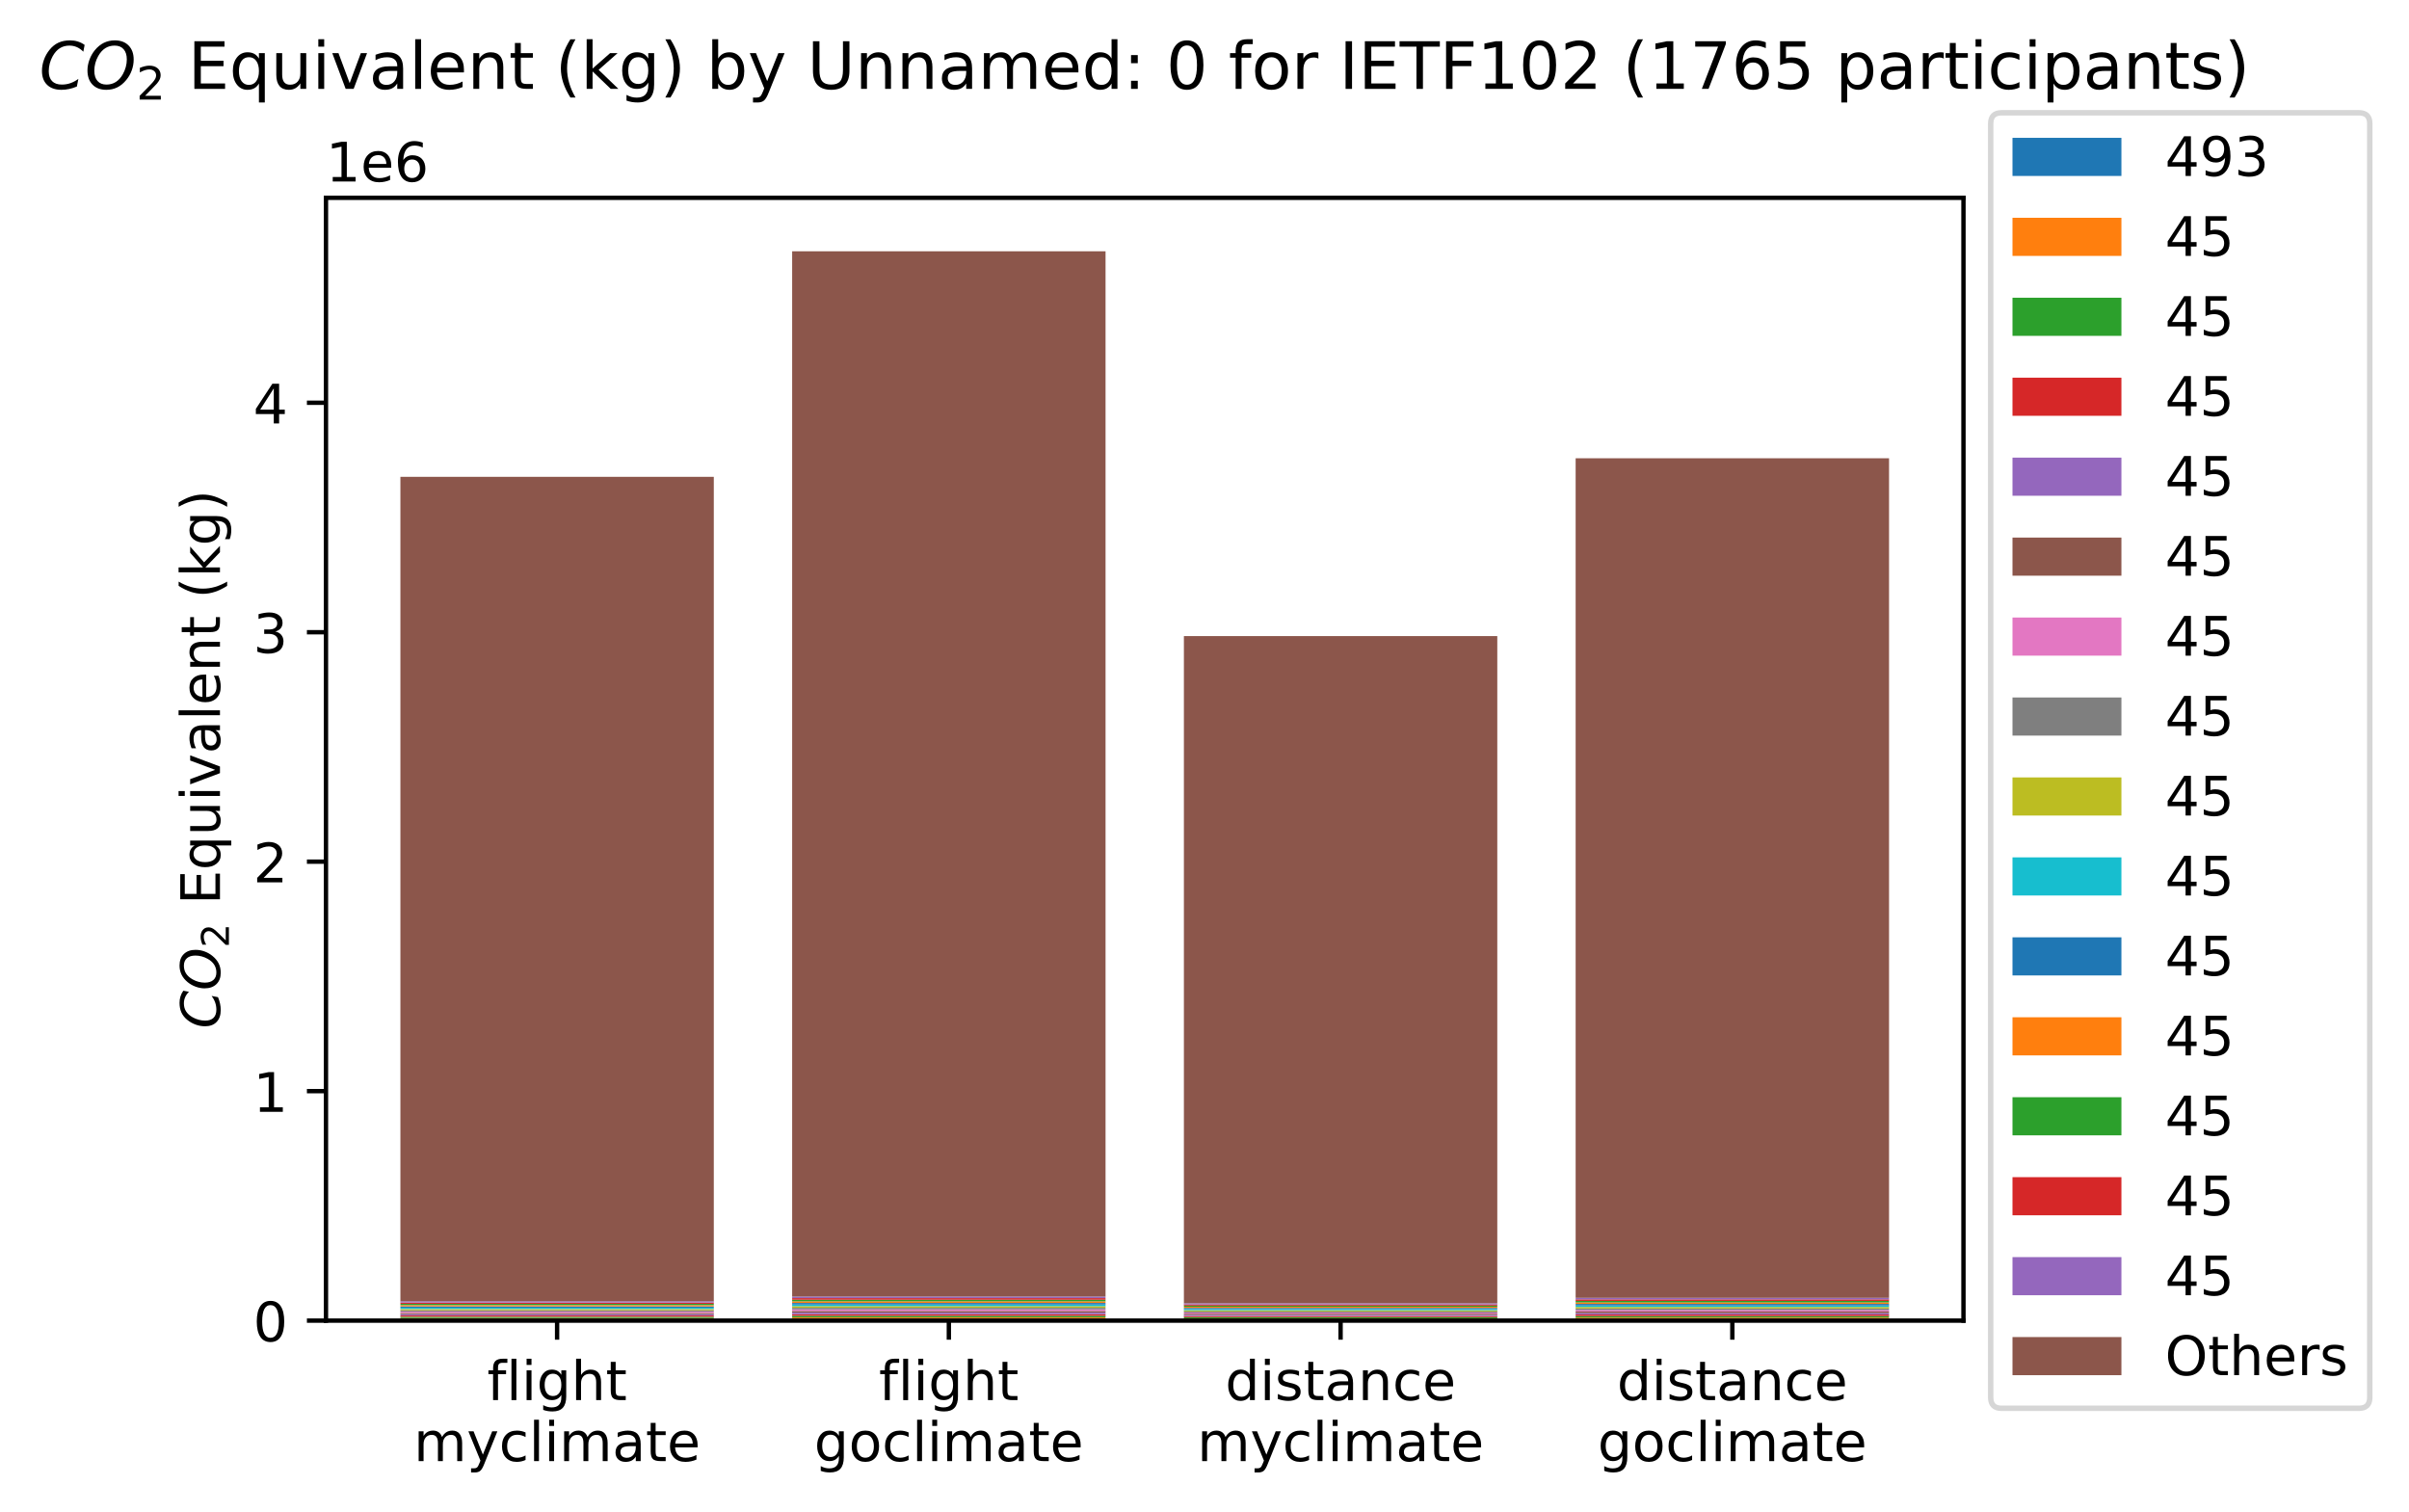 <?xml version="1.0" encoding="utf-8" standalone="no"?>
<!DOCTYPE svg PUBLIC "-//W3C//DTD SVG 1.1//EN"
  "http://www.w3.org/Graphics/SVG/1.1/DTD/svg11.dtd">
<!-- Created with matplotlib (https://matplotlib.org/) -->
<svg height="277.532pt" version="1.1" viewBox="0 0 442.312 277.532" width="442.312pt" xmlns="http://www.w3.org/2000/svg" xmlns:xlink="http://www.w3.org/1999/xlink">
 <defs>
  <style type="text/css">
*{stroke-linecap:butt;stroke-linejoin:round;}
  </style>
 </defs>
 <g id="figure_1">
  <g id="patch_1">
   <path d="M 0 277.532 
L 442.312 277.532 
L 442.312 0 
L 0 0 
z
" style="fill:#ffffff;"/>
  </g>
  <g id="axes_1">
   <g id="patch_2">
    <path d="M 59.851 242.456 
L 360.509 242.456 
L 360.509 36.32 
L 59.851 36.32 
z
" style="fill:#ffffff;"/>
   </g>
   <g id="patch_3">
    <path clip-path="url(#pcf46e69121)" d="M 73.517 242.456 
L 131.059 242.456 
L 131.059 242.219 
L 73.517 242.219 
z
" style="fill:#1f77b4;"/>
   </g>
   <g id="patch_4">
    <path clip-path="url(#pcf46e69121)" d="M 145.445 242.456 
L 202.987 242.456 
L 202.987 242.161 
L 145.445 242.161 
z
" style="fill:#1f77b4;"/>
   </g>
   <g id="patch_5">
    <path clip-path="url(#pcf46e69121)" d="M 217.373 242.456 
L 274.915 242.456 
L 274.915 242.244 
L 217.373 242.244 
z
" style="fill:#1f77b4;"/>
   </g>
   <g id="patch_6">
    <path clip-path="url(#pcf46e69121)" d="M 289.301 242.456 
L 346.843 242.456 
L 346.843 242.178 
L 289.301 242.178 
z
" style="fill:#1f77b4;"/>
   </g>
   <g id="patch_7">
    <path clip-path="url(#pcf46e69121)" d="M 73.517 242.219 
L 131.059 242.219 
L 131.059 241.993 
L 73.517 241.993 
z
" style="fill:#ff7f0e;"/>
   </g>
   <g id="patch_8">
    <path clip-path="url(#pcf46e69121)" d="M 145.445 242.161 
L 202.987 242.161 
L 202.987 241.87 
L 145.445 241.87 
z
" style="fill:#ff7f0e;"/>
   </g>
   <g id="patch_9">
    <path clip-path="url(#pcf46e69121)" d="M 217.373 242.244 
L 274.915 242.244 
L 274.915 242.027 
L 217.373 242.027 
z
" style="fill:#ff7f0e;"/>
   </g>
   <g id="patch_10">
    <path clip-path="url(#pcf46e69121)" d="M 289.301 242.178 
L 346.843 242.178 
L 346.843 241.891 
L 289.301 241.891 
z
" style="fill:#ff7f0e;"/>
   </g>
   <g id="patch_11">
    <path clip-path="url(#pcf46e69121)" d="M 73.517 241.982 
L 131.059 241.982 
L 131.059 241.756 
L 73.517 241.756 
z
" style="fill:#2ca02c;"/>
   </g>
   <g id="patch_12">
    <path clip-path="url(#pcf46e69121)" d="M 145.445 241.866 
L 202.987 241.866 
L 202.987 241.576 
L 145.445 241.576 
z
" style="fill:#2ca02c;"/>
   </g>
   <g id="patch_13">
    <path clip-path="url(#pcf46e69121)" d="M 217.373 242.033 
L 274.915 242.033 
L 274.915 241.815 
L 217.373 241.815 
z
" style="fill:#2ca02c;"/>
   </g>
   <g id="patch_14">
    <path clip-path="url(#pcf46e69121)" d="M 289.301 241.9 
L 346.843 241.9 
L 346.843 241.613 
L 289.301 241.613 
z
" style="fill:#2ca02c;"/>
   </g>
   <g id="patch_15">
    <path clip-path="url(#pcf46e69121)" d="M 73.517 241.745 
L 131.059 241.745 
L 131.059 241.519 
L 73.517 241.519 
z
" style="fill:#d62728;"/>
   </g>
   <g id="patch_16">
    <path clip-path="url(#pcf46e69121)" d="M 145.445 241.571 
L 202.987 241.571 
L 202.987 241.281 
L 145.445 241.281 
z
" style="fill:#d62728;"/>
   </g>
   <g id="patch_17">
    <path clip-path="url(#pcf46e69121)" d="M 217.373 241.821 
L 274.915 241.821 
L 274.915 241.603 
L 217.373 241.603 
z
" style="fill:#d62728;"/>
   </g>
   <g id="patch_18">
    <path clip-path="url(#pcf46e69121)" d="M 289.301 241.622 
L 346.843 241.622 
L 346.843 241.335 
L 289.301 241.335 
z
" style="fill:#d62728;"/>
   </g>
   <g id="patch_19">
    <path clip-path="url(#pcf46e69121)" d="M 73.517 241.508 
L 131.059 241.508 
L 131.059 241.282 
L 73.517 241.282 
z
" style="fill:#9467bd;"/>
   </g>
   <g id="patch_20">
    <path clip-path="url(#pcf46e69121)" d="M 145.445 241.276 
L 202.987 241.276 
L 202.987 240.986 
L 145.445 240.986 
z
" style="fill:#9467bd;"/>
   </g>
   <g id="patch_21">
    <path clip-path="url(#pcf46e69121)" d="M 217.373 241.609 
L 274.915 241.609 
L 274.915 241.392 
L 217.373 241.392 
z
" style="fill:#9467bd;"/>
   </g>
   <g id="patch_22">
    <path clip-path="url(#pcf46e69121)" d="M 289.301 241.344 
L 346.843 241.344 
L 346.843 241.057 
L 289.301 241.057 
z
" style="fill:#9467bd;"/>
   </g>
   <g id="patch_23">
    <path clip-path="url(#pcf46e69121)" d="M 73.517 241.27 
L 131.059 241.27 
L 131.059 241.045 
L 73.517 241.045 
z
" style="fill:#8c564b;"/>
   </g>
   <g id="patch_24">
    <path clip-path="url(#pcf46e69121)" d="M 145.445 240.981 
L 202.987 240.981 
L 202.987 240.691 
L 145.445 240.691 
z
" style="fill:#8c564b;"/>
   </g>
   <g id="patch_25">
    <path clip-path="url(#pcf46e69121)" d="M 217.373 241.398 
L 274.915 241.398 
L 274.915 241.18 
L 217.373 241.18 
z
" style="fill:#8c564b;"/>
   </g>
   <g id="patch_26">
    <path clip-path="url(#pcf46e69121)" d="M 289.301 241.066 
L 346.843 241.066 
L 346.843 240.779 
L 289.301 240.779 
z
" style="fill:#8c564b;"/>
   </g>
   <g id="patch_27">
    <path clip-path="url(#pcf46e69121)" d="M 73.517 241.033 
L 131.059 241.033 
L 131.059 240.808 
L 73.517 240.808 
z
" style="fill:#e377c2;"/>
   </g>
   <g id="patch_28">
    <path clip-path="url(#pcf46e69121)" d="M 145.445 240.687 
L 202.987 240.687 
L 202.987 240.396 
L 145.445 240.396 
z
" style="fill:#e377c2;"/>
   </g>
   <g id="patch_29">
    <path clip-path="url(#pcf46e69121)" d="M 217.373 241.186 
L 274.915 241.186 
L 274.915 240.968 
L 217.373 240.968 
z
" style="fill:#e377c2;"/>
   </g>
   <g id="patch_30">
    <path clip-path="url(#pcf46e69121)" d="M 289.301 240.788 
L 346.843 240.788 
L 346.843 240.501 
L 289.301 240.501 
z
" style="fill:#e377c2;"/>
   </g>
   <g id="patch_31">
    <path clip-path="url(#pcf46e69121)" d="M 73.517 240.796 
L 131.059 240.796 
L 131.059 240.571 
L 73.517 240.571 
z
" style="fill:#7f7f7f;"/>
   </g>
   <g id="patch_32">
    <path clip-path="url(#pcf46e69121)" d="M 145.445 240.392 
L 202.987 240.392 
L 202.987 240.101 
L 145.445 240.101 
z
" style="fill:#7f7f7f;"/>
   </g>
   <g id="patch_33">
    <path clip-path="url(#pcf46e69121)" d="M 217.373 240.974 
L 274.915 240.974 
L 274.915 240.756 
L 217.373 240.756 
z
" style="fill:#7f7f7f;"/>
   </g>
   <g id="patch_34">
    <path clip-path="url(#pcf46e69121)" d="M 289.301 240.51 
L 346.843 240.51 
L 346.843 240.223 
L 289.301 240.223 
z
" style="fill:#7f7f7f;"/>
   </g>
   <g id="patch_35">
    <path clip-path="url(#pcf46e69121)" d="M 73.517 240.559 
L 131.059 240.559 
L 131.059 240.334 
L 73.517 240.334 
z
" style="fill:#bcbd22;"/>
   </g>
   <g id="patch_36">
    <path clip-path="url(#pcf46e69121)" d="M 145.445 240.097 
L 202.987 240.097 
L 202.987 239.806 
L 145.445 239.806 
z
" style="fill:#bcbd22;"/>
   </g>
   <g id="patch_37">
    <path clip-path="url(#pcf46e69121)" d="M 217.373 240.763 
L 274.915 240.763 
L 274.915 240.545 
L 217.373 240.545 
z
" style="fill:#bcbd22;"/>
   </g>
   <g id="patch_38">
    <path clip-path="url(#pcf46e69121)" d="M 289.301 240.232 
L 346.843 240.232 
L 346.843 239.945 
L 289.301 239.945 
z
" style="fill:#bcbd22;"/>
   </g>
   <g id="patch_39">
    <path clip-path="url(#pcf46e69121)" d="M 73.517 240.322 
L 131.059 240.322 
L 131.059 240.096 
L 73.517 240.096 
z
" style="fill:#17becf;"/>
   </g>
   <g id="patch_40">
    <path clip-path="url(#pcf46e69121)" d="M 145.445 239.802 
L 202.987 239.802 
L 202.987 239.511 
L 145.445 239.511 
z
" style="fill:#17becf;"/>
   </g>
   <g id="patch_41">
    <path clip-path="url(#pcf46e69121)" d="M 217.373 240.551 
L 274.915 240.551 
L 274.915 240.333 
L 217.373 240.333 
z
" style="fill:#17becf;"/>
   </g>
   <g id="patch_42">
    <path clip-path="url(#pcf46e69121)" d="M 289.301 239.954 
L 346.843 239.954 
L 346.843 239.667 
L 289.301 239.667 
z
" style="fill:#17becf;"/>
   </g>
   <g id="patch_43">
    <path clip-path="url(#pcf46e69121)" d="M 73.517 240.085 
L 131.059 240.085 
L 131.059 239.859 
L 73.517 239.859 
z
" style="fill:#1f77b4;"/>
   </g>
   <g id="patch_44">
    <path clip-path="url(#pcf46e69121)" d="M 145.445 239.507 
L 202.987 239.507 
L 202.987 239.216 
L 145.445 239.216 
z
" style="fill:#1f77b4;"/>
   </g>
   <g id="patch_45">
    <path clip-path="url(#pcf46e69121)" d="M 217.373 240.339 
L 274.915 240.339 
L 274.915 240.121 
L 217.373 240.121 
z
" style="fill:#1f77b4;"/>
   </g>
   <g id="patch_46">
    <path clip-path="url(#pcf46e69121)" d="M 289.301 239.676 
L 346.843 239.676 
L 346.843 239.389 
L 289.301 239.389 
z
" style="fill:#1f77b4;"/>
   </g>
   <g id="patch_47">
    <path clip-path="url(#pcf46e69121)" d="M 73.517 239.848 
L 131.059 239.848 
L 131.059 239.622 
L 73.517 239.622 
z
" style="fill:#ff7f0e;"/>
   </g>
   <g id="patch_48">
    <path clip-path="url(#pcf46e69121)" d="M 145.445 239.212 
L 202.987 239.212 
L 202.987 238.921 
L 145.445 238.921 
z
" style="fill:#ff7f0e;"/>
   </g>
   <g id="patch_49">
    <path clip-path="url(#pcf46e69121)" d="M 217.373 240.128 
L 274.915 240.128 
L 274.915 239.91 
L 217.373 239.91 
z
" style="fill:#ff7f0e;"/>
   </g>
   <g id="patch_50">
    <path clip-path="url(#pcf46e69121)" d="M 289.301 239.397 
L 346.843 239.397 
L 346.843 239.111 
L 289.301 239.111 
z
" style="fill:#ff7f0e;"/>
   </g>
   <g id="patch_51">
    <path clip-path="url(#pcf46e69121)" d="M 73.517 239.611 
L 131.059 239.611 
L 131.059 239.385 
L 73.517 239.385 
z
" style="fill:#2ca02c;"/>
   </g>
   <g id="patch_52">
    <path clip-path="url(#pcf46e69121)" d="M 145.445 238.917 
L 202.987 238.917 
L 202.987 238.626 
L 145.445 238.626 
z
" style="fill:#2ca02c;"/>
   </g>
   <g id="patch_53">
    <path clip-path="url(#pcf46e69121)" d="M 217.373 239.916 
L 274.915 239.916 
L 274.915 239.698 
L 217.373 239.698 
z
" style="fill:#2ca02c;"/>
   </g>
   <g id="patch_54">
    <path clip-path="url(#pcf46e69121)" d="M 289.301 239.119 
L 346.843 239.119 
L 346.843 238.833 
L 289.301 238.833 
z
" style="fill:#2ca02c;"/>
   </g>
   <g id="patch_55">
    <path clip-path="url(#pcf46e69121)" d="M 73.517 239.374 
L 131.059 239.374 
L 131.059 239.148 
L 73.517 239.148 
z
" style="fill:#d62728;"/>
   </g>
   <g id="patch_56">
    <path clip-path="url(#pcf46e69121)" d="M 145.445 238.622 
L 202.987 238.622 
L 202.987 238.332 
L 145.445 238.332 
z
" style="fill:#d62728;"/>
   </g>
   <g id="patch_57">
    <path clip-path="url(#pcf46e69121)" d="M 217.373 239.704 
L 274.915 239.704 
L 274.915 239.486 
L 217.373 239.486 
z
" style="fill:#d62728;"/>
   </g>
   <g id="patch_58">
    <path clip-path="url(#pcf46e69121)" d="M 289.301 238.841 
L 346.843 238.841 
L 346.843 238.555 
L 289.301 238.555 
z
" style="fill:#d62728;"/>
   </g>
   <g id="patch_59">
    <path clip-path="url(#pcf46e69121)" d="M 73.517 239.136 
L 131.059 239.136 
L 131.059 238.911 
L 73.517 238.911 
z
" style="fill:#9467bd;"/>
   </g>
   <g id="patch_60">
    <path clip-path="url(#pcf46e69121)" d="M 145.445 238.327 
L 202.987 238.327 
L 202.987 238.037 
L 145.445 238.037 
z
" style="fill:#9467bd;"/>
   </g>
   <g id="patch_61">
    <path clip-path="url(#pcf46e69121)" d="M 217.373 239.492 
L 274.915 239.492 
L 274.915 239.275 
L 217.373 239.275 
z
" style="fill:#9467bd;"/>
   </g>
   <g id="patch_62">
    <path clip-path="url(#pcf46e69121)" d="M 289.301 238.563 
L 346.843 238.563 
L 346.843 238.277 
L 289.301 238.277 
z
" style="fill:#9467bd;"/>
   </g>
   <g id="patch_63">
    <path clip-path="url(#pcf46e69121)" d="M 73.517 238.911 
L 131.059 238.911 
L 131.059 87.544 
L 73.517 87.544 
z
" style="fill:#8c564b;"/>
   </g>
   <g id="patch_64">
    <path clip-path="url(#pcf46e69121)" d="M 145.445 238.037 
L 202.987 238.037 
L 202.987 46.136 
L 145.445 46.136 
z
" style="fill:#8c564b;"/>
   </g>
   <g id="patch_65">
    <path clip-path="url(#pcf46e69121)" d="M 217.373 239.275 
L 274.915 239.275 
L 274.915 116.782 
L 217.373 116.782 
z
" style="fill:#8c564b;"/>
   </g>
   <g id="patch_66">
    <path clip-path="url(#pcf46e69121)" d="M 289.301 238.277 
L 346.843 238.277 
L 346.843 84.136 
L 289.301 84.136 
z
" style="fill:#8c564b;"/>
   </g>
   <g id="matplotlib.axis_1">
    <g id="xtick_1">
     <g id="line2d_1">
      <defs>
       <path d="M 0 0 
L 0 3.5 
" id="mf67380b2c9" style="stroke:#000000;stroke-width:0.8;"/>
      </defs>
      <g>
       <use style="stroke:#000000;stroke-width:0.8;" x="102.288" xlink:href="#mf67380b2c9" y="242.456"/>
      </g>
     </g>
     <g id="text_1">
      <!-- flight -->
      <defs>
       <path d="M 37.109 75.984 
L 37.109 68.5 
L 28.516 68.5 
Q 23.688 68.5 21.797 66.547 
Q 19.922 64.594 19.922 59.516 
L 19.922 54.688 
L 34.719 54.688 
L 34.719 47.703 
L 19.922 47.703 
L 19.922 0 
L 10.891 0 
L 10.891 47.703 
L 2.297 47.703 
L 2.297 54.688 
L 10.891 54.688 
L 10.891 58.5 
Q 10.891 67.625 15.141 71.797 
Q 19.391 75.984 28.609 75.984 
z
" id="DejaVuSans-102"/>
       <path d="M 9.422 75.984 
L 18.406 75.984 
L 18.406 0 
L 9.422 0 
z
" id="DejaVuSans-108"/>
       <path d="M 9.422 54.688 
L 18.406 54.688 
L 18.406 0 
L 9.422 0 
z
M 9.422 75.984 
L 18.406 75.984 
L 18.406 64.594 
L 9.422 64.594 
z
" id="DejaVuSans-105"/>
       <path d="M 45.406 27.984 
Q 45.406 37.75 41.375 43.109 
Q 37.359 48.484 30.078 48.484 
Q 22.859 48.484 18.828 43.109 
Q 14.797 37.75 14.797 27.984 
Q 14.797 18.266 18.828 12.891 
Q 22.859 7.516 30.078 7.516 
Q 37.359 7.516 41.375 12.891 
Q 45.406 18.266 45.406 27.984 
z
M 54.391 6.781 
Q 54.391 -7.172 48.188 -13.984 
Q 42 -20.797 29.203 -20.797 
Q 24.469 -20.797 20.266 -20.094 
Q 16.062 -19.391 12.109 -17.922 
L 12.109 -9.188 
Q 16.062 -11.328 19.922 -12.344 
Q 23.781 -13.375 27.781 -13.375 
Q 36.625 -13.375 41.016 -8.766 
Q 45.406 -4.156 45.406 5.172 
L 45.406 9.625 
Q 42.625 4.781 38.281 2.391 
Q 33.938 0 27.875 0 
Q 17.828 0 11.672 7.656 
Q 5.516 15.328 5.516 27.984 
Q 5.516 40.672 11.672 48.328 
Q 17.828 56 27.875 56 
Q 33.938 56 38.281 53.609 
Q 42.625 51.219 45.406 46.391 
L 45.406 54.688 
L 54.391 54.688 
z
" id="DejaVuSans-103"/>
       <path d="M 54.891 33.016 
L 54.891 0 
L 45.906 0 
L 45.906 32.719 
Q 45.906 40.484 42.875 44.328 
Q 39.844 48.188 33.797 48.188 
Q 26.516 48.188 22.312 43.547 
Q 18.109 38.922 18.109 30.906 
L 18.109 0 
L 9.078 0 
L 9.078 75.984 
L 18.109 75.984 
L 18.109 46.188 
Q 21.344 51.125 25.703 53.562 
Q 30.078 56 35.797 56 
Q 45.219 56 50.047 50.172 
Q 54.891 44.344 54.891 33.016 
z
" id="DejaVuSans-104"/>
       <path d="M 18.312 70.219 
L 18.312 54.688 
L 36.812 54.688 
L 36.812 47.703 
L 18.312 47.703 
L 18.312 18.016 
Q 18.312 11.328 20.141 9.422 
Q 21.969 7.516 27.594 7.516 
L 36.812 7.516 
L 36.812 0 
L 27.594 0 
Q 17.188 0 13.234 3.875 
Q 9.281 7.766 9.281 18.016 
L 9.281 47.703 
L 2.688 47.703 
L 2.688 54.688 
L 9.281 54.688 
L 9.281 70.219 
z
" id="DejaVuSans-116"/>
      </defs>
      <g transform="translate(89.447 257.054)scale(0.1 -0.1)">
       <use xlink:href="#DejaVuSans-102"/>
       <use x="35.205" xlink:href="#DejaVuSans-108"/>
       <use x="62.988" xlink:href="#DejaVuSans-105"/>
       <use x="90.771" xlink:href="#DejaVuSans-103"/>
       <use x="154.248" xlink:href="#DejaVuSans-104"/>
       <use x="217.627" xlink:href="#DejaVuSans-116"/>
      </g>
      <!-- myclimate -->
      <defs>
       <path d="M 52 44.188 
Q 55.375 50.25 60.062 53.125 
Q 64.75 56 71.094 56 
Q 79.641 56 84.281 50.016 
Q 88.922 44.047 88.922 33.016 
L 88.922 0 
L 79.891 0 
L 79.891 32.719 
Q 79.891 40.578 77.094 44.375 
Q 74.312 48.188 68.609 48.188 
Q 61.625 48.188 57.562 43.547 
Q 53.516 38.922 53.516 30.906 
L 53.516 0 
L 44.484 0 
L 44.484 32.719 
Q 44.484 40.625 41.703 44.406 
Q 38.922 48.188 33.109 48.188 
Q 26.219 48.188 22.156 43.531 
Q 18.109 38.875 18.109 30.906 
L 18.109 0 
L 9.078 0 
L 9.078 54.688 
L 18.109 54.688 
L 18.109 46.188 
Q 21.188 51.219 25.484 53.609 
Q 29.781 56 35.688 56 
Q 41.656 56 45.828 52.969 
Q 50 49.953 52 44.188 
z
" id="DejaVuSans-109"/>
       <path d="M 32.172 -5.078 
Q 28.375 -14.844 24.75 -17.812 
Q 21.141 -20.797 15.094 -20.797 
L 7.906 -20.797 
L 7.906 -13.281 
L 13.188 -13.281 
Q 16.891 -13.281 18.938 -11.516 
Q 21 -9.766 23.484 -3.219 
L 25.094 0.875 
L 2.984 54.688 
L 12.5 54.688 
L 29.594 11.922 
L 46.688 54.688 
L 56.203 54.688 
z
" id="DejaVuSans-121"/>
       <path d="M 48.781 52.594 
L 48.781 44.188 
Q 44.969 46.297 41.141 47.344 
Q 37.312 48.391 33.406 48.391 
Q 24.656 48.391 19.812 42.844 
Q 14.984 37.312 14.984 27.297 
Q 14.984 17.281 19.812 11.734 
Q 24.656 6.203 33.406 6.203 
Q 37.312 6.203 41.141 7.25 
Q 44.969 8.297 48.781 10.406 
L 48.781 2.094 
Q 45.016 0.344 40.984 -0.531 
Q 36.969 -1.422 32.422 -1.422 
Q 20.062 -1.422 12.781 6.344 
Q 5.516 14.109 5.516 27.297 
Q 5.516 40.672 12.859 48.328 
Q 20.219 56 33.016 56 
Q 37.156 56 41.109 55.141 
Q 45.062 54.297 48.781 52.594 
z
" id="DejaVuSans-99"/>
       <path d="M 34.281 27.484 
Q 23.391 27.484 19.188 25 
Q 14.984 22.516 14.984 16.5 
Q 14.984 11.719 18.141 8.906 
Q 21.297 6.109 26.703 6.109 
Q 34.188 6.109 38.703 11.406 
Q 43.219 16.703 43.219 25.484 
L 43.219 27.484 
z
M 52.203 31.203 
L 52.203 0 
L 43.219 0 
L 43.219 8.297 
Q 40.141 3.328 35.547 0.953 
Q 30.953 -1.422 24.312 -1.422 
Q 15.922 -1.422 10.953 3.297 
Q 6 8.016 6 15.922 
Q 6 25.141 12.172 29.828 
Q 18.359 34.516 30.609 34.516 
L 43.219 34.516 
L 43.219 35.406 
Q 43.219 41.609 39.141 45 
Q 35.062 48.391 27.688 48.391 
Q 23 48.391 18.547 47.266 
Q 14.109 46.141 10.016 43.891 
L 10.016 52.203 
Q 14.938 54.109 19.578 55.047 
Q 24.219 56 28.609 56 
Q 40.484 56 46.344 49.844 
Q 52.203 43.703 52.203 31.203 
z
" id="DejaVuSans-97"/>
       <path d="M 56.203 29.594 
L 56.203 25.203 
L 14.891 25.203 
Q 15.484 15.922 20.484 11.062 
Q 25.484 6.203 34.422 6.203 
Q 39.594 6.203 44.453 7.469 
Q 49.312 8.734 54.109 11.281 
L 54.109 2.781 
Q 49.266 0.734 44.188 -0.344 
Q 39.109 -1.422 33.891 -1.422 
Q 20.797 -1.422 13.156 6.188 
Q 5.516 13.812 5.516 26.812 
Q 5.516 40.234 12.766 48.109 
Q 20.016 56 32.328 56 
Q 43.359 56 49.781 48.891 
Q 56.203 41.797 56.203 29.594 
z
M 47.219 32.234 
Q 47.125 39.594 43.094 43.984 
Q 39.062 48.391 32.422 48.391 
Q 24.906 48.391 20.391 44.141 
Q 15.875 39.891 15.188 32.172 
z
" id="DejaVuSans-101"/>
      </defs>
      <g transform="translate(75.96 268.252)scale(0.1 -0.1)">
       <use xlink:href="#DejaVuSans-109"/>
       <use x="97.412" xlink:href="#DejaVuSans-121"/>
       <use x="156.592" xlink:href="#DejaVuSans-99"/>
       <use x="211.572" xlink:href="#DejaVuSans-108"/>
       <use x="239.355" xlink:href="#DejaVuSans-105"/>
       <use x="267.139" xlink:href="#DejaVuSans-109"/>
       <use x="364.551" xlink:href="#DejaVuSans-97"/>
       <use x="425.83" xlink:href="#DejaVuSans-116"/>
       <use x="465.039" xlink:href="#DejaVuSans-101"/>
      </g>
     </g>
    </g>
    <g id="xtick_2">
     <g id="line2d_2">
      <g>
       <use style="stroke:#000000;stroke-width:0.8;" x="174.216" xlink:href="#mf67380b2c9" y="242.456"/>
      </g>
     </g>
     <g id="text_2">
      <!-- flight -->
      <g transform="translate(161.375 257.054)scale(0.1 -0.1)">
       <use xlink:href="#DejaVuSans-102"/>
       <use x="35.205" xlink:href="#DejaVuSans-108"/>
       <use x="62.988" xlink:href="#DejaVuSans-105"/>
       <use x="90.771" xlink:href="#DejaVuSans-103"/>
       <use x="154.248" xlink:href="#DejaVuSans-104"/>
       <use x="217.627" xlink:href="#DejaVuSans-116"/>
      </g>
      <!-- goclimate -->
      <defs>
       <path d="M 30.609 48.391 
Q 23.391 48.391 19.188 42.75 
Q 14.984 37.109 14.984 27.297 
Q 14.984 17.484 19.156 11.844 
Q 23.344 6.203 30.609 6.203 
Q 37.797 6.203 41.984 11.859 
Q 46.188 17.531 46.188 27.297 
Q 46.188 37.016 41.984 42.703 
Q 37.797 48.391 30.609 48.391 
z
M 30.609 56 
Q 42.328 56 49.016 48.375 
Q 55.719 40.766 55.719 27.297 
Q 55.719 13.875 49.016 6.219 
Q 42.328 -1.422 30.609 -1.422 
Q 18.844 -1.422 12.172 6.219 
Q 5.516 13.875 5.516 27.297 
Q 5.516 40.766 12.172 48.375 
Q 18.844 56 30.609 56 
z
" id="DejaVuSans-111"/>
      </defs>
      <g transform="translate(149.484 268.252)scale(0.1 -0.1)">
       <use xlink:href="#DejaVuSans-103"/>
       <use x="63.477" xlink:href="#DejaVuSans-111"/>
       <use x="124.658" xlink:href="#DejaVuSans-99"/>
       <use x="179.639" xlink:href="#DejaVuSans-108"/>
       <use x="207.422" xlink:href="#DejaVuSans-105"/>
       <use x="235.205" xlink:href="#DejaVuSans-109"/>
       <use x="332.617" xlink:href="#DejaVuSans-97"/>
       <use x="393.896" xlink:href="#DejaVuSans-116"/>
       <use x="433.105" xlink:href="#DejaVuSans-101"/>
      </g>
     </g>
    </g>
    <g id="xtick_3">
     <g id="line2d_3">
      <g>
       <use style="stroke:#000000;stroke-width:0.8;" x="246.144" xlink:href="#mf67380b2c9" y="242.456"/>
      </g>
     </g>
     <g id="text_3">
      <!-- distance -->
      <defs>
       <path d="M 45.406 46.391 
L 45.406 75.984 
L 54.391 75.984 
L 54.391 0 
L 45.406 0 
L 45.406 8.203 
Q 42.578 3.328 38.25 0.953 
Q 33.938 -1.422 27.875 -1.422 
Q 17.969 -1.422 11.734 6.484 
Q 5.516 14.406 5.516 27.297 
Q 5.516 40.188 11.734 48.094 
Q 17.969 56 27.875 56 
Q 33.938 56 38.25 53.625 
Q 42.578 51.266 45.406 46.391 
z
M 14.797 27.297 
Q 14.797 17.391 18.875 11.75 
Q 22.953 6.109 30.078 6.109 
Q 37.203 6.109 41.297 11.75 
Q 45.406 17.391 45.406 27.297 
Q 45.406 37.203 41.297 42.844 
Q 37.203 48.484 30.078 48.484 
Q 22.953 48.484 18.875 42.844 
Q 14.797 37.203 14.797 27.297 
z
" id="DejaVuSans-100"/>
       <path d="M 44.281 53.078 
L 44.281 44.578 
Q 40.484 46.531 36.375 47.5 
Q 32.281 48.484 27.875 48.484 
Q 21.188 48.484 17.844 46.438 
Q 14.5 44.391 14.5 40.281 
Q 14.5 37.156 16.891 35.375 
Q 19.281 33.594 26.516 31.984 
L 29.594 31.297 
Q 39.156 29.25 43.188 25.516 
Q 47.219 21.781 47.219 15.094 
Q 47.219 7.469 41.188 3.016 
Q 35.156 -1.422 24.609 -1.422 
Q 20.219 -1.422 15.453 -0.562 
Q 10.688 0.297 5.422 2 
L 5.422 11.281 
Q 10.406 8.688 15.234 7.391 
Q 20.062 6.109 24.812 6.109 
Q 31.156 6.109 34.562 8.281 
Q 37.984 10.453 37.984 14.406 
Q 37.984 18.062 35.516 20.016 
Q 33.062 21.969 24.703 23.781 
L 21.578 24.516 
Q 13.234 26.266 9.516 29.906 
Q 5.812 33.547 5.812 39.891 
Q 5.812 47.609 11.281 51.797 
Q 16.75 56 26.812 56 
Q 31.781 56 36.172 55.266 
Q 40.578 54.547 44.281 53.078 
z
" id="DejaVuSans-115"/>
       <path d="M 54.891 33.016 
L 54.891 0 
L 45.906 0 
L 45.906 32.719 
Q 45.906 40.484 42.875 44.328 
Q 39.844 48.188 33.797 48.188 
Q 26.516 48.188 22.312 43.547 
Q 18.109 38.922 18.109 30.906 
L 18.109 0 
L 9.078 0 
L 9.078 54.688 
L 18.109 54.688 
L 18.109 46.188 
Q 21.344 51.125 25.703 53.562 
Q 30.078 56 35.797 56 
Q 45.219 56 50.047 50.172 
Q 54.891 44.344 54.891 33.016 
z
" id="DejaVuSans-110"/>
      </defs>
      <g transform="translate(224.957 257.054)scale(0.1 -0.1)">
       <use xlink:href="#DejaVuSans-100"/>
       <use x="63.477" xlink:href="#DejaVuSans-105"/>
       <use x="91.26" xlink:href="#DejaVuSans-115"/>
       <use x="143.359" xlink:href="#DejaVuSans-116"/>
       <use x="182.568" xlink:href="#DejaVuSans-97"/>
       <use x="243.848" xlink:href="#DejaVuSans-110"/>
       <use x="307.227" xlink:href="#DejaVuSans-99"/>
       <use x="362.207" xlink:href="#DejaVuSans-101"/>
      </g>
      <!-- myclimate -->
      <g transform="translate(219.816 268.252)scale(0.1 -0.1)">
       <use xlink:href="#DejaVuSans-109"/>
       <use x="97.412" xlink:href="#DejaVuSans-121"/>
       <use x="156.592" xlink:href="#DejaVuSans-99"/>
       <use x="211.572" xlink:href="#DejaVuSans-108"/>
       <use x="239.355" xlink:href="#DejaVuSans-105"/>
       <use x="267.139" xlink:href="#DejaVuSans-109"/>
       <use x="364.551" xlink:href="#DejaVuSans-97"/>
       <use x="425.83" xlink:href="#DejaVuSans-116"/>
       <use x="465.039" xlink:href="#DejaVuSans-101"/>
      </g>
     </g>
    </g>
    <g id="xtick_4">
     <g id="line2d_4">
      <g>
       <use style="stroke:#000000;stroke-width:0.8;" x="318.072" xlink:href="#mf67380b2c9" y="242.456"/>
      </g>
     </g>
     <g id="text_4">
      <!-- distance -->
      <g transform="translate(296.885 257.054)scale(0.1 -0.1)">
       <use xlink:href="#DejaVuSans-100"/>
       <use x="63.477" xlink:href="#DejaVuSans-105"/>
       <use x="91.26" xlink:href="#DejaVuSans-115"/>
       <use x="143.359" xlink:href="#DejaVuSans-116"/>
       <use x="182.568" xlink:href="#DejaVuSans-97"/>
       <use x="243.848" xlink:href="#DejaVuSans-110"/>
       <use x="307.227" xlink:href="#DejaVuSans-99"/>
       <use x="362.207" xlink:href="#DejaVuSans-101"/>
      </g>
      <!-- goclimate -->
      <g transform="translate(293.34 268.252)scale(0.1 -0.1)">
       <use xlink:href="#DejaVuSans-103"/>
       <use x="63.477" xlink:href="#DejaVuSans-111"/>
       <use x="124.658" xlink:href="#DejaVuSans-99"/>
       <use x="179.639" xlink:href="#DejaVuSans-108"/>
       <use x="207.422" xlink:href="#DejaVuSans-105"/>
       <use x="235.205" xlink:href="#DejaVuSans-109"/>
       <use x="332.617" xlink:href="#DejaVuSans-97"/>
       <use x="393.896" xlink:href="#DejaVuSans-116"/>
       <use x="433.105" xlink:href="#DejaVuSans-101"/>
      </g>
     </g>
    </g>
   </g>
   <g id="matplotlib.axis_2">
    <g id="ytick_1">
     <g id="line2d_5">
      <defs>
       <path d="M 0 0 
L -3.5 0 
" id="mfc04890067" style="stroke:#000000;stroke-width:0.8;"/>
      </defs>
      <g>
       <use style="stroke:#000000;stroke-width:0.8;" x="59.851" xlink:href="#mfc04890067" y="242.456"/>
      </g>
     </g>
     <g id="text_5">
      <!-- 0 -->
      <defs>
       <path d="M 31.781 66.406 
Q 24.172 66.406 20.328 58.906 
Q 16.5 51.422 16.5 36.375 
Q 16.5 21.391 20.328 13.891 
Q 24.172 6.391 31.781 6.391 
Q 39.453 6.391 43.281 13.891 
Q 47.125 21.391 47.125 36.375 
Q 47.125 51.422 43.281 58.906 
Q 39.453 66.406 31.781 66.406 
z
M 31.781 74.219 
Q 44.047 74.219 50.516 64.516 
Q 56.984 54.828 56.984 36.375 
Q 56.984 17.969 50.516 8.266 
Q 44.047 -1.422 31.781 -1.422 
Q 19.531 -1.422 13.062 8.266 
Q 6.594 17.969 6.594 36.375 
Q 6.594 54.828 13.062 64.516 
Q 19.531 74.219 31.781 74.219 
z
" id="DejaVuSans-48"/>
      </defs>
      <g transform="translate(46.488 246.255)scale(0.1 -0.1)">
       <use xlink:href="#DejaVuSans-48"/>
      </g>
     </g>
    </g>
    <g id="ytick_2">
     <g id="line2d_6">
      <g>
       <use style="stroke:#000000;stroke-width:0.8;" x="59.851" xlink:href="#mfc04890067" y="200.327"/>
      </g>
     </g>
     <g id="text_6">
      <!-- 1 -->
      <defs>
       <path d="M 12.406 8.297 
L 28.516 8.297 
L 28.516 63.922 
L 10.984 60.406 
L 10.984 69.391 
L 28.422 72.906 
L 38.281 72.906 
L 38.281 8.297 
L 54.391 8.297 
L 54.391 0 
L 12.406 0 
z
" id="DejaVuSans-49"/>
      </defs>
      <g transform="translate(46.488 204.126)scale(0.1 -0.1)">
       <use xlink:href="#DejaVuSans-49"/>
      </g>
     </g>
    </g>
    <g id="ytick_3">
     <g id="line2d_7">
      <g>
       <use style="stroke:#000000;stroke-width:0.8;" x="59.851" xlink:href="#mfc04890067" y="158.198"/>
      </g>
     </g>
     <g id="text_7">
      <!-- 2 -->
      <defs>
       <path d="M 19.188 8.297 
L 53.609 8.297 
L 53.609 0 
L 7.328 0 
L 7.328 8.297 
Q 12.938 14.109 22.625 23.891 
Q 32.328 33.688 34.812 36.531 
Q 39.547 41.844 41.422 45.531 
Q 43.312 49.219 43.312 52.781 
Q 43.312 58.594 39.234 62.25 
Q 35.156 65.922 28.609 65.922 
Q 23.969 65.922 18.812 64.312 
Q 13.672 62.703 7.812 59.422 
L 7.812 69.391 
Q 13.766 71.781 18.938 73 
Q 24.125 74.219 28.422 74.219 
Q 39.75 74.219 46.484 68.547 
Q 53.219 62.891 53.219 53.422 
Q 53.219 48.922 51.531 44.891 
Q 49.859 40.875 45.406 35.406 
Q 44.188 33.984 37.641 27.219 
Q 31.109 20.453 19.188 8.297 
z
" id="DejaVuSans-50"/>
      </defs>
      <g transform="translate(46.488 161.998)scale(0.1 -0.1)">
       <use xlink:href="#DejaVuSans-50"/>
      </g>
     </g>
    </g>
    <g id="ytick_4">
     <g id="line2d_8">
      <g>
       <use style="stroke:#000000;stroke-width:0.8;" x="59.851" xlink:href="#mfc04890067" y="116.07"/>
      </g>
     </g>
     <g id="text_8">
      <!-- 3 -->
      <defs>
       <path d="M 40.578 39.312 
Q 47.656 37.797 51.625 33 
Q 55.609 28.219 55.609 21.188 
Q 55.609 10.406 48.188 4.484 
Q 40.766 -1.422 27.094 -1.422 
Q 22.516 -1.422 17.656 -0.516 
Q 12.797 0.391 7.625 2.203 
L 7.625 11.719 
Q 11.719 9.328 16.594 8.109 
Q 21.484 6.891 26.812 6.891 
Q 36.078 6.891 40.938 10.547 
Q 45.797 14.203 45.797 21.188 
Q 45.797 27.641 41.281 31.266 
Q 36.766 34.906 28.719 34.906 
L 20.219 34.906 
L 20.219 43.016 
L 29.109 43.016 
Q 36.375 43.016 40.234 45.922 
Q 44.094 48.828 44.094 54.297 
Q 44.094 59.906 40.109 62.906 
Q 36.141 65.922 28.719 65.922 
Q 24.656 65.922 20.016 65.031 
Q 15.375 64.156 9.812 62.312 
L 9.812 71.094 
Q 15.438 72.656 20.344 73.438 
Q 25.25 74.219 29.594 74.219 
Q 40.828 74.219 47.359 69.109 
Q 53.906 64.016 53.906 55.328 
Q 53.906 49.266 50.438 45.094 
Q 46.969 40.922 40.578 39.312 
z
" id="DejaVuSans-51"/>
      </defs>
      <g transform="translate(46.488 119.869)scale(0.1 -0.1)">
       <use xlink:href="#DejaVuSans-51"/>
      </g>
     </g>
    </g>
    <g id="ytick_5">
     <g id="line2d_9">
      <g>
       <use style="stroke:#000000;stroke-width:0.8;" x="59.851" xlink:href="#mfc04890067" y="73.941"/>
      </g>
     </g>
     <g id="text_9">
      <!-- 4 -->
      <defs>
       <path d="M 37.797 64.312 
L 12.891 25.391 
L 37.797 25.391 
z
M 35.203 72.906 
L 47.609 72.906 
L 47.609 25.391 
L 58.016 25.391 
L 58.016 17.188 
L 47.609 17.188 
L 47.609 0 
L 37.797 0 
L 37.797 17.188 
L 4.891 17.188 
L 4.891 26.703 
z
" id="DejaVuSans-52"/>
      </defs>
      <g transform="translate(46.488 77.74)scale(0.1 -0.1)">
       <use xlink:href="#DejaVuSans-52"/>
      </g>
     </g>
    </g>
    <g id="text_10">
     <!-- $CO_2$ Equivalent (kg) -->
     <defs>
      <path d="M 69.484 67.281 
L 67.484 56.891 
Q 62.797 61.625 57.547 63.922 
Q 52.297 66.219 46.188 66.219 
Q 37.844 66.219 31.516 62.203 
Q 25.203 58.203 20.609 50 
Q 17.672 44.734 16.125 38.844 
Q 14.594 32.953 14.594 27 
Q 14.594 17.047 19.75 11.812 
Q 24.906 6.594 34.719 6.594 
Q 41.5 6.594 47.75 8.766 
Q 54 10.938 59.906 15.281 
L 57.625 3.609 
Q 51.812 1.125 45.875 -0.141 
Q 39.938 -1.422 33.984 -1.422 
Q 19.969 -1.422 12.078 6.188 
Q 4.203 13.812 4.203 27.391 
Q 4.203 36.078 7.203 44.469 
Q 10.203 52.875 15.828 59.812 
Q 21.781 67.188 29.422 70.703 
Q 37.062 74.219 47.219 74.219 
Q 53.469 74.219 59.062 72.484 
Q 64.656 70.75 69.484 67.281 
z
" id="DejaVuSans-Oblique-67"/>
      <path d="M 45.609 66.219 
Q 37.5 66.219 31.297 62.281 
Q 25.094 58.344 20.516 50.297 
Q 17.578 45.172 16.031 39.406 
Q 14.5 33.641 14.5 27.781 
Q 14.5 17.625 19.359 12.109 
Q 24.219 6.594 33.109 6.594 
Q 41.109 6.594 47.375 10.562 
Q 53.656 14.547 58.109 22.406 
Q 61.078 27.688 62.641 33.469 
Q 64.203 39.266 64.203 45.016 
Q 64.203 55.125 59.312 60.672 
Q 54.438 66.219 45.609 66.219 
z
M 32.812 -1.422 
Q 19.391 -1.422 11.688 6.531 
Q 4 14.5 4 28.328 
Q 4 36.234 7 44.484 
Q 10.016 52.734 15.281 59.188 
Q 21.484 66.75 29.094 70.484 
Q 36.719 74.219 45.906 74.219 
Q 59.281 74.219 66.984 66.328 
Q 74.703 58.453 74.703 44.828 
Q 74.703 36.422 71.766 28.312 
Q 68.844 20.219 63.375 13.625 
Q 57.125 6 49.578 2.281 
Q 42.047 -1.422 32.812 -1.422 
z
" id="DejaVuSans-Oblique-79"/>
      <path id="DejaVuSans-32"/>
      <path d="M 9.812 72.906 
L 55.906 72.906 
L 55.906 64.594 
L 19.672 64.594 
L 19.672 43.016 
L 54.391 43.016 
L 54.391 34.719 
L 19.672 34.719 
L 19.672 8.297 
L 56.781 8.297 
L 56.781 0 
L 9.812 0 
z
" id="DejaVuSans-69"/>
      <path d="M 14.797 27.297 
Q 14.797 17.391 18.875 11.75 
Q 22.953 6.109 30.078 6.109 
Q 37.203 6.109 41.297 11.75 
Q 45.406 17.391 45.406 27.297 
Q 45.406 37.203 41.297 42.844 
Q 37.203 48.484 30.078 48.484 
Q 22.953 48.484 18.875 42.844 
Q 14.797 37.203 14.797 27.297 
z
M 45.406 8.203 
Q 42.578 3.328 38.25 0.953 
Q 33.938 -1.422 27.875 -1.422 
Q 17.969 -1.422 11.734 6.484 
Q 5.516 14.406 5.516 27.297 
Q 5.516 40.188 11.734 48.094 
Q 17.969 56 27.875 56 
Q 33.938 56 38.25 53.625 
Q 42.578 51.266 45.406 46.391 
L 45.406 54.688 
L 54.391 54.688 
L 54.391 -20.797 
L 45.406 -20.797 
z
" id="DejaVuSans-113"/>
      <path d="M 8.5 21.578 
L 8.5 54.688 
L 17.484 54.688 
L 17.484 21.922 
Q 17.484 14.156 20.5 10.266 
Q 23.531 6.391 29.594 6.391 
Q 36.859 6.391 41.078 11.031 
Q 45.312 15.672 45.312 23.688 
L 45.312 54.688 
L 54.297 54.688 
L 54.297 0 
L 45.312 0 
L 45.312 8.406 
Q 42.047 3.422 37.719 1 
Q 33.406 -1.422 27.688 -1.422 
Q 18.266 -1.422 13.375 4.438 
Q 8.5 10.297 8.5 21.578 
z
M 31.109 56 
z
" id="DejaVuSans-117"/>
      <path d="M 2.984 54.688 
L 12.5 54.688 
L 29.594 8.797 
L 46.688 54.688 
L 56.203 54.688 
L 35.688 0 
L 23.484 0 
z
" id="DejaVuSans-118"/>
      <path d="M 31 75.875 
Q 24.469 64.656 21.281 53.656 
Q 18.109 42.672 18.109 31.391 
Q 18.109 20.125 21.312 9.062 
Q 24.516 -2 31 -13.188 
L 23.188 -13.188 
Q 15.875 -1.703 12.234 9.375 
Q 8.594 20.453 8.594 31.391 
Q 8.594 42.281 12.203 53.312 
Q 15.828 64.359 23.188 75.875 
z
" id="DejaVuSans-40"/>
      <path d="M 9.078 75.984 
L 18.109 75.984 
L 18.109 31.109 
L 44.922 54.688 
L 56.391 54.688 
L 27.391 29.109 
L 57.625 0 
L 45.906 0 
L 18.109 26.703 
L 18.109 0 
L 9.078 0 
z
" id="DejaVuSans-107"/>
      <path d="M 8.016 75.875 
L 15.828 75.875 
Q 23.141 64.359 26.781 53.312 
Q 30.422 42.281 30.422 31.391 
Q 30.422 20.453 26.781 9.375 
Q 23.141 -1.703 15.828 -13.188 
L 8.016 -13.188 
Q 14.5 -2 17.703 9.062 
Q 20.906 20.125 20.906 31.391 
Q 20.906 42.672 17.703 53.656 
Q 14.5 64.656 8.016 75.875 
z
" id="DejaVuSans-41"/>
     </defs>
     <g transform="translate(40.388 188.838)rotate(-90)scale(0.1 -0.1)">
      <use transform="translate(0 0.016)" xlink:href="#DejaVuSans-Oblique-67"/>
      <use transform="translate(69.824 0.016)" xlink:href="#DejaVuSans-Oblique-79"/>
      <use transform="translate(148.535 -16.391)scale(0.7)" xlink:href="#DejaVuSans-50"/>
      <use transform="translate(195.806 0.016)" xlink:href="#DejaVuSans-32"/>
      <use transform="translate(227.593 0.016)" xlink:href="#DejaVuSans-69"/>
      <use transform="translate(290.776 0.016)" xlink:href="#DejaVuSans-113"/>
      <use transform="translate(354.253 0.016)" xlink:href="#DejaVuSans-117"/>
      <use transform="translate(417.632 0.016)" xlink:href="#DejaVuSans-105"/>
      <use transform="translate(445.415 0.016)" xlink:href="#DejaVuSans-118"/>
      <use transform="translate(504.595 0.016)" xlink:href="#DejaVuSans-97"/>
      <use transform="translate(565.874 0.016)" xlink:href="#DejaVuSans-108"/>
      <use transform="translate(593.657 0.016)" xlink:href="#DejaVuSans-101"/>
      <use transform="translate(655.181 0.016)" xlink:href="#DejaVuSans-110"/>
      <use transform="translate(718.56 0.016)" xlink:href="#DejaVuSans-116"/>
      <use transform="translate(757.769 0.016)" xlink:href="#DejaVuSans-32"/>
      <use transform="translate(789.556 0.016)" xlink:href="#DejaVuSans-40"/>
      <use transform="translate(828.569 0.016)" xlink:href="#DejaVuSans-107"/>
      <use transform="translate(886.479 0.016)" xlink:href="#DejaVuSans-103"/>
      <use transform="translate(949.956 0.016)" xlink:href="#DejaVuSans-41"/>
     </g>
    </g>
    <g id="text_11">
     <!-- 1e6 -->
     <defs>
      <path d="M 33.016 40.375 
Q 26.375 40.375 22.484 35.828 
Q 18.609 31.297 18.609 23.391 
Q 18.609 15.531 22.484 10.953 
Q 26.375 6.391 33.016 6.391 
Q 39.656 6.391 43.531 10.953 
Q 47.406 15.531 47.406 23.391 
Q 47.406 31.297 43.531 35.828 
Q 39.656 40.375 33.016 40.375 
z
M 52.594 71.297 
L 52.594 62.312 
Q 48.875 64.062 45.094 64.984 
Q 41.312 65.922 37.594 65.922 
Q 27.828 65.922 22.672 59.328 
Q 17.531 52.734 16.797 39.406 
Q 19.672 43.656 24.016 45.922 
Q 28.375 48.188 33.594 48.188 
Q 44.578 48.188 50.953 41.516 
Q 57.328 34.859 57.328 23.391 
Q 57.328 12.156 50.688 5.359 
Q 44.047 -1.422 33.016 -1.422 
Q 20.359 -1.422 13.672 8.266 
Q 6.984 17.969 6.984 36.375 
Q 6.984 53.656 15.188 63.938 
Q 23.391 74.219 37.203 74.219 
Q 40.922 74.219 44.703 73.484 
Q 48.484 72.75 52.594 71.297 
z
" id="DejaVuSans-54"/>
     </defs>
     <g transform="translate(59.851 33.32)scale(0.1 -0.1)">
      <use xlink:href="#DejaVuSans-49"/>
      <use x="63.623" xlink:href="#DejaVuSans-101"/>
      <use x="125.146" xlink:href="#DejaVuSans-54"/>
     </g>
    </g>
   </g>
   <g id="patch_67">
    <path d="M 59.851 242.456 
L 59.851 36.32 
" style="fill:none;stroke:#000000;stroke-linecap:square;stroke-linejoin:miter;stroke-width:0.8;"/>
   </g>
   <g id="patch_68">
    <path d="M 360.509 242.456 
L 360.509 36.32 
" style="fill:none;stroke:#000000;stroke-linecap:square;stroke-linejoin:miter;stroke-width:0.8;"/>
   </g>
   <g id="patch_69">
    <path d="M 59.851 242.456 
L 360.509 242.456 
" style="fill:none;stroke:#000000;stroke-linecap:square;stroke-linejoin:miter;stroke-width:0.8;"/>
   </g>
   <g id="patch_70">
    <path d="M 59.851 36.32 
L 360.509 36.32 
" style="fill:none;stroke:#000000;stroke-linecap:square;stroke-linejoin:miter;stroke-width:0.8;"/>
   </g>
   <g id="text_12">
    <!-- $CO_2$ Equivalent (kg) by Unnamed: 0 for IETF102 (1765 participants) -->
    <defs>
     <path d="M 48.688 27.297 
Q 48.688 37.203 44.609 42.844 
Q 40.531 48.484 33.406 48.484 
Q 26.266 48.484 22.188 42.844 
Q 18.109 37.203 18.109 27.297 
Q 18.109 17.391 22.188 11.75 
Q 26.266 6.109 33.406 6.109 
Q 40.531 6.109 44.609 11.75 
Q 48.688 17.391 48.688 27.297 
z
M 18.109 46.391 
Q 20.953 51.266 25.266 53.625 
Q 29.594 56 35.594 56 
Q 45.562 56 51.781 48.094 
Q 58.016 40.188 58.016 27.297 
Q 58.016 14.406 51.781 6.484 
Q 45.562 -1.422 35.594 -1.422 
Q 29.594 -1.422 25.266 0.953 
Q 20.953 3.328 18.109 8.203 
L 18.109 0 
L 9.078 0 
L 9.078 75.984 
L 18.109 75.984 
z
" id="DejaVuSans-98"/>
     <path d="M 8.688 72.906 
L 18.609 72.906 
L 18.609 28.609 
Q 18.609 16.891 22.844 11.734 
Q 27.094 6.594 36.625 6.594 
Q 46.094 6.594 50.344 11.734 
Q 54.594 16.891 54.594 28.609 
L 54.594 72.906 
L 64.5 72.906 
L 64.5 27.391 
Q 64.5 13.141 57.438 5.859 
Q 50.391 -1.422 36.625 -1.422 
Q 22.797 -1.422 15.734 5.859 
Q 8.688 13.141 8.688 27.391 
z
" id="DejaVuSans-85"/>
     <path d="M 11.719 12.406 
L 22.016 12.406 
L 22.016 0 
L 11.719 0 
z
M 11.719 51.703 
L 22.016 51.703 
L 22.016 39.312 
L 11.719 39.312 
z
" id="DejaVuSans-58"/>
     <path d="M 41.109 46.297 
Q 39.594 47.172 37.812 47.578 
Q 36.031 48 33.891 48 
Q 26.266 48 22.188 43.047 
Q 18.109 38.094 18.109 28.812 
L 18.109 0 
L 9.078 0 
L 9.078 54.688 
L 18.109 54.688 
L 18.109 46.188 
Q 20.953 51.172 25.484 53.578 
Q 30.031 56 36.531 56 
Q 37.453 56 38.578 55.875 
Q 39.703 55.766 41.062 55.516 
z
" id="DejaVuSans-114"/>
     <path d="M 9.812 72.906 
L 19.672 72.906 
L 19.672 0 
L 9.812 0 
z
" id="DejaVuSans-73"/>
     <path d="M -0.297 72.906 
L 61.375 72.906 
L 61.375 64.594 
L 35.5 64.594 
L 35.5 0 
L 25.594 0 
L 25.594 64.594 
L -0.297 64.594 
z
" id="DejaVuSans-84"/>
     <path d="M 9.812 72.906 
L 51.703 72.906 
L 51.703 64.594 
L 19.672 64.594 
L 19.672 43.109 
L 48.578 43.109 
L 48.578 34.812 
L 19.672 34.812 
L 19.672 0 
L 9.812 0 
z
" id="DejaVuSans-70"/>
     <path d="M 8.203 72.906 
L 55.078 72.906 
L 55.078 68.703 
L 28.609 0 
L 18.312 0 
L 43.219 64.594 
L 8.203 64.594 
z
" id="DejaVuSans-55"/>
     <path d="M 10.797 72.906 
L 49.516 72.906 
L 49.516 64.594 
L 19.828 64.594 
L 19.828 46.734 
Q 21.969 47.469 24.109 47.828 
Q 26.266 48.188 28.422 48.188 
Q 40.625 48.188 47.75 41.5 
Q 54.891 34.812 54.891 23.391 
Q 54.891 11.625 47.562 5.094 
Q 40.234 -1.422 26.906 -1.422 
Q 22.312 -1.422 17.547 -0.641 
Q 12.797 0.141 7.719 1.703 
L 7.719 11.625 
Q 12.109 9.234 16.797 8.062 
Q 21.484 6.891 26.703 6.891 
Q 35.156 6.891 40.078 11.328 
Q 45.016 15.766 45.016 23.391 
Q 45.016 31 40.078 35.438 
Q 35.156 39.891 26.703 39.891 
Q 22.75 39.891 18.812 39.016 
Q 14.891 38.141 10.797 36.281 
z
" id="DejaVuSans-53"/>
     <path d="M 18.109 8.203 
L 18.109 -20.797 
L 9.078 -20.797 
L 9.078 54.688 
L 18.109 54.688 
L 18.109 46.391 
Q 20.953 51.266 25.266 53.625 
Q 29.594 56 35.594 56 
Q 45.562 56 51.781 48.094 
Q 58.016 40.188 58.016 27.297 
Q 58.016 14.406 51.781 6.484 
Q 45.562 -1.422 35.594 -1.422 
Q 29.594 -1.422 25.266 0.953 
Q 20.953 3.328 18.109 8.203 
z
M 48.688 27.297 
Q 48.688 37.203 44.609 42.844 
Q 40.531 48.484 33.406 48.484 
Q 26.266 48.484 22.188 42.844 
Q 18.109 37.203 18.109 27.297 
Q 18.109 17.391 22.188 11.75 
Q 26.266 6.109 33.406 6.109 
Q 40.531 6.109 44.609 11.75 
Q 48.688 17.391 48.688 27.297 
z
" id="DejaVuSans-112"/>
    </defs>
    <g transform="translate(7.2 16.32)scale(0.12 -0.12)">
     <use transform="translate(0 0.016)" xlink:href="#DejaVuSans-Oblique-67"/>
     <use transform="translate(69.824 0.016)" xlink:href="#DejaVuSans-Oblique-79"/>
     <use transform="translate(148.535 -16.391)scale(0.7)" xlink:href="#DejaVuSans-50"/>
     <use transform="translate(195.806 0.016)" xlink:href="#DejaVuSans-32"/>
     <use transform="translate(227.593 0.016)" xlink:href="#DejaVuSans-69"/>
     <use transform="translate(290.776 0.016)" xlink:href="#DejaVuSans-113"/>
     <use transform="translate(354.253 0.016)" xlink:href="#DejaVuSans-117"/>
     <use transform="translate(417.632 0.016)" xlink:href="#DejaVuSans-105"/>
     <use transform="translate(445.415 0.016)" xlink:href="#DejaVuSans-118"/>
     <use transform="translate(504.595 0.016)" xlink:href="#DejaVuSans-97"/>
     <use transform="translate(565.874 0.016)" xlink:href="#DejaVuSans-108"/>
     <use transform="translate(593.657 0.016)" xlink:href="#DejaVuSans-101"/>
     <use transform="translate(655.181 0.016)" xlink:href="#DejaVuSans-110"/>
     <use transform="translate(718.56 0.016)" xlink:href="#DejaVuSans-116"/>
     <use transform="translate(757.769 0.016)" xlink:href="#DejaVuSans-32"/>
     <use transform="translate(789.556 0.016)" xlink:href="#DejaVuSans-40"/>
     <use transform="translate(828.569 0.016)" xlink:href="#DejaVuSans-107"/>
     <use transform="translate(886.479 0.016)" xlink:href="#DejaVuSans-103"/>
     <use transform="translate(949.956 0.016)" xlink:href="#DejaVuSans-41"/>
     <use transform="translate(988.97 0.016)" xlink:href="#DejaVuSans-32"/>
     <use transform="translate(1020.757 0.016)" xlink:href="#DejaVuSans-98"/>
     <use transform="translate(1084.233 0.016)" xlink:href="#DejaVuSans-121"/>
     <use transform="translate(1143.413 0.016)" xlink:href="#DejaVuSans-32"/>
     <use transform="translate(1175.2 0.016)" xlink:href="#DejaVuSans-85"/>
     <use transform="translate(1248.394 0.016)" xlink:href="#DejaVuSans-110"/>
     <use transform="translate(1311.772 0.016)" xlink:href="#DejaVuSans-110"/>
     <use transform="translate(1375.151 0.016)" xlink:href="#DejaVuSans-97"/>
     <use transform="translate(1436.431 0.016)" xlink:href="#DejaVuSans-109"/>
     <use transform="translate(1533.843 0.016)" xlink:href="#DejaVuSans-101"/>
     <use transform="translate(1595.366 0.016)" xlink:href="#DejaVuSans-100"/>
     <use transform="translate(1658.843 0.016)" xlink:href="#DejaVuSans-58"/>
     <use transform="translate(1692.534 0.016)" xlink:href="#DejaVuSans-32"/>
     <use transform="translate(1724.321 0.016)" xlink:href="#DejaVuSans-48"/>
     <use transform="translate(1787.944 0.016)" xlink:href="#DejaVuSans-32"/>
     <use transform="translate(1819.731 0.016)" xlink:href="#DejaVuSans-102"/>
     <use transform="translate(1854.937 0.016)" xlink:href="#DejaVuSans-111"/>
     <use transform="translate(1916.118 0.016)" xlink:href="#DejaVuSans-114"/>
     <use transform="translate(1957.231 0.016)" xlink:href="#DejaVuSans-32"/>
     <use transform="translate(1989.019 0.016)" xlink:href="#DejaVuSans-73"/>
     <use transform="translate(2018.511 0.016)" xlink:href="#DejaVuSans-69"/>
     <use transform="translate(2081.694 0.016)" xlink:href="#DejaVuSans-84"/>
     <use transform="translate(2142.778 0.016)" xlink:href="#DejaVuSans-70"/>
     <use transform="translate(2200.298 0.016)" xlink:href="#DejaVuSans-49"/>
     <use transform="translate(2263.921 0.016)" xlink:href="#DejaVuSans-48"/>
     <use transform="translate(2327.544 0.016)" xlink:href="#DejaVuSans-50"/>
     <use transform="translate(2391.167 0.016)" xlink:href="#DejaVuSans-32"/>
     <use transform="translate(2422.954 0.016)" xlink:href="#DejaVuSans-40"/>
     <use transform="translate(2461.968 0.016)" xlink:href="#DejaVuSans-49"/>
     <use transform="translate(2525.591 0.016)" xlink:href="#DejaVuSans-55"/>
     <use transform="translate(2589.214 0.016)" xlink:href="#DejaVuSans-54"/>
     <use transform="translate(2652.837 0.016)" xlink:href="#DejaVuSans-53"/>
     <use transform="translate(2716.46 0.016)" xlink:href="#DejaVuSans-32"/>
     <use transform="translate(2748.247 0.016)" xlink:href="#DejaVuSans-112"/>
     <use transform="translate(2811.724 0.016)" xlink:href="#DejaVuSans-97"/>
     <use transform="translate(2873.003 0.016)" xlink:href="#DejaVuSans-114"/>
     <use transform="translate(2914.116 0.016)" xlink:href="#DejaVuSans-116"/>
     <use transform="translate(2953.325 0.016)" xlink:href="#DejaVuSans-105"/>
     <use transform="translate(2981.108 0.016)" xlink:href="#DejaVuSans-99"/>
     <use transform="translate(3036.089 0.016)" xlink:href="#DejaVuSans-105"/>
     <use transform="translate(3063.872 0.016)" xlink:href="#DejaVuSans-112"/>
     <use transform="translate(3127.349 0.016)" xlink:href="#DejaVuSans-97"/>
     <use transform="translate(3188.628 0.016)" xlink:href="#DejaVuSans-110"/>
     <use transform="translate(3252.007 0.016)" xlink:href="#DejaVuSans-116"/>
     <use transform="translate(3291.216 0.016)" xlink:href="#DejaVuSans-115"/>
     <use transform="translate(3343.315 0.016)" xlink:href="#DejaVuSans-41"/>
    </g>
   </g>
   <g id="legend_1">
    <g id="patch_71">
     <path d="M 367.509 258.556 
L 433.112 258.556 
Q 435.112 258.556 435.112 256.556 
L 435.112 22.706 
Q 435.112 20.706 433.112 20.706 
L 367.509 20.706 
Q 365.509 20.706 365.509 22.706 
L 365.509 256.556 
Q 365.509 258.556 367.509 258.556 
z
" style="fill:#ffffff;opacity:0.8;stroke:#cccccc;stroke-linejoin:miter;"/>
    </g>
    <g id="patch_72">
     <path d="M 369.509 32.305 
L 389.509 32.305 
L 389.509 25.305 
L 369.509 25.305 
z
" style="fill:#1f77b4;"/>
    </g>
    <g id="text_13">
     <!-- 493 -->
     <defs>
      <path d="M 10.984 1.516 
L 10.984 10.5 
Q 14.703 8.734 18.5 7.812 
Q 22.312 6.891 25.984 6.891 
Q 35.75 6.891 40.891 13.453 
Q 46.047 20.016 46.781 33.406 
Q 43.953 29.203 39.594 26.953 
Q 35.25 24.703 29.984 24.703 
Q 19.047 24.703 12.672 31.312 
Q 6.297 37.938 6.297 49.422 
Q 6.297 60.641 12.938 67.422 
Q 19.578 74.219 30.609 74.219 
Q 43.266 74.219 49.922 64.516 
Q 56.594 54.828 56.594 36.375 
Q 56.594 19.141 48.406 8.859 
Q 40.234 -1.422 26.422 -1.422 
Q 22.703 -1.422 18.891 -0.688 
Q 15.094 0.047 10.984 1.516 
z
M 30.609 32.422 
Q 37.25 32.422 41.125 36.953 
Q 45.016 41.5 45.016 49.422 
Q 45.016 57.281 41.125 61.844 
Q 37.25 66.406 30.609 66.406 
Q 23.969 66.406 20.094 61.844 
Q 16.219 57.281 16.219 49.422 
Q 16.219 41.5 20.094 36.953 
Q 23.969 32.422 30.609 32.422 
z
" id="DejaVuSans-57"/>
     </defs>
     <g transform="translate(397.509 32.305)scale(0.1 -0.1)">
      <use xlink:href="#DejaVuSans-52"/>
      <use x="63.623" xlink:href="#DejaVuSans-57"/>
      <use x="127.246" xlink:href="#DejaVuSans-51"/>
     </g>
    </g>
    <g id="patch_73">
     <path d="M 369.509 46.983 
L 389.509 46.983 
L 389.509 39.983 
L 369.509 39.983 
z
" style="fill:#ff7f0e;"/>
    </g>
    <g id="text_14">
     <!-- 45 -->
     <g transform="translate(397.509 46.983)scale(0.1 -0.1)">
      <use xlink:href="#DejaVuSans-52"/>
      <use x="63.623" xlink:href="#DejaVuSans-53"/>
     </g>
    </g>
    <g id="patch_74">
     <path d="M 369.509 61.661 
L 389.509 61.661 
L 389.509 54.661 
L 369.509 54.661 
z
" style="fill:#2ca02c;"/>
    </g>
    <g id="text_15">
     <!-- 45 -->
     <g transform="translate(397.509 61.661)scale(0.1 -0.1)">
      <use xlink:href="#DejaVuSans-52"/>
      <use x="63.623" xlink:href="#DejaVuSans-53"/>
     </g>
    </g>
    <g id="patch_75">
     <path d="M 369.509 76.339 
L 389.509 76.339 
L 389.509 69.339 
L 369.509 69.339 
z
" style="fill:#d62728;"/>
    </g>
    <g id="text_16">
     <!-- 45 -->
     <g transform="translate(397.509 76.339)scale(0.1 -0.1)">
      <use xlink:href="#DejaVuSans-52"/>
      <use x="63.623" xlink:href="#DejaVuSans-53"/>
     </g>
    </g>
    <g id="patch_76">
     <path d="M 369.509 91.017 
L 389.509 91.017 
L 389.509 84.017 
L 369.509 84.017 
z
" style="fill:#9467bd;"/>
    </g>
    <g id="text_17">
     <!-- 45 -->
     <g transform="translate(397.509 91.017)scale(0.1 -0.1)">
      <use xlink:href="#DejaVuSans-52"/>
      <use x="63.623" xlink:href="#DejaVuSans-53"/>
     </g>
    </g>
    <g id="patch_77">
     <path d="M 369.509 105.695 
L 389.509 105.695 
L 389.509 98.695 
L 369.509 98.695 
z
" style="fill:#8c564b;"/>
    </g>
    <g id="text_18">
     <!-- 45 -->
     <g transform="translate(397.509 105.695)scale(0.1 -0.1)">
      <use xlink:href="#DejaVuSans-52"/>
      <use x="63.623" xlink:href="#DejaVuSans-53"/>
     </g>
    </g>
    <g id="patch_78">
     <path d="M 369.509 120.374 
L 389.509 120.374 
L 389.509 113.374 
L 369.509 113.374 
z
" style="fill:#e377c2;"/>
    </g>
    <g id="text_19">
     <!-- 45 -->
     <g transform="translate(397.509 120.374)scale(0.1 -0.1)">
      <use xlink:href="#DejaVuSans-52"/>
      <use x="63.623" xlink:href="#DejaVuSans-53"/>
     </g>
    </g>
    <g id="patch_79">
     <path d="M 369.509 135.052 
L 389.509 135.052 
L 389.509 128.052 
L 369.509 128.052 
z
" style="fill:#7f7f7f;"/>
    </g>
    <g id="text_20">
     <!-- 45 -->
     <g transform="translate(397.509 135.052)scale(0.1 -0.1)">
      <use xlink:href="#DejaVuSans-52"/>
      <use x="63.623" xlink:href="#DejaVuSans-53"/>
     </g>
    </g>
    <g id="patch_80">
     <path d="M 369.509 149.73 
L 389.509 149.73 
L 389.509 142.73 
L 369.509 142.73 
z
" style="fill:#bcbd22;"/>
    </g>
    <g id="text_21">
     <!-- 45 -->
     <g transform="translate(397.509 149.73)scale(0.1 -0.1)">
      <use xlink:href="#DejaVuSans-52"/>
      <use x="63.623" xlink:href="#DejaVuSans-53"/>
     </g>
    </g>
    <g id="patch_81">
     <path d="M 369.509 164.408 
L 389.509 164.408 
L 389.509 157.408 
L 369.509 157.408 
z
" style="fill:#17becf;"/>
    </g>
    <g id="text_22">
     <!-- 45 -->
     <g transform="translate(397.509 164.408)scale(0.1 -0.1)">
      <use xlink:href="#DejaVuSans-52"/>
      <use x="63.623" xlink:href="#DejaVuSans-53"/>
     </g>
    </g>
    <g id="patch_82">
     <path d="M 369.509 179.086 
L 389.509 179.086 
L 389.509 172.086 
L 369.509 172.086 
z
" style="fill:#1f77b4;"/>
    </g>
    <g id="text_23">
     <!-- 45 -->
     <g transform="translate(397.509 179.086)scale(0.1 -0.1)">
      <use xlink:href="#DejaVuSans-52"/>
      <use x="63.623" xlink:href="#DejaVuSans-53"/>
     </g>
    </g>
    <g id="patch_83">
     <path d="M 369.509 193.764 
L 389.509 193.764 
L 389.509 186.764 
L 369.509 186.764 
z
" style="fill:#ff7f0e;"/>
    </g>
    <g id="text_24">
     <!-- 45 -->
     <g transform="translate(397.509 193.764)scale(0.1 -0.1)">
      <use xlink:href="#DejaVuSans-52"/>
      <use x="63.623" xlink:href="#DejaVuSans-53"/>
     </g>
    </g>
    <g id="patch_84">
     <path d="M 369.509 208.442 
L 389.509 208.442 
L 389.509 201.442 
L 369.509 201.442 
z
" style="fill:#2ca02c;"/>
    </g>
    <g id="text_25">
     <!-- 45 -->
     <g transform="translate(397.509 208.442)scale(0.1 -0.1)">
      <use xlink:href="#DejaVuSans-52"/>
      <use x="63.623" xlink:href="#DejaVuSans-53"/>
     </g>
    </g>
    <g id="patch_85">
     <path d="M 369.509 223.12 
L 389.509 223.12 
L 389.509 216.12 
L 369.509 216.12 
z
" style="fill:#d62728;"/>
    </g>
    <g id="text_26">
     <!-- 45 -->
     <g transform="translate(397.509 223.12)scale(0.1 -0.1)">
      <use xlink:href="#DejaVuSans-52"/>
      <use x="63.623" xlink:href="#DejaVuSans-53"/>
     </g>
    </g>
    <g id="patch_86">
     <path d="M 369.509 237.799 
L 389.509 237.799 
L 389.509 230.799 
L 369.509 230.799 
z
" style="fill:#9467bd;"/>
    </g>
    <g id="text_27">
     <!-- 45 -->
     <g transform="translate(397.509 237.799)scale(0.1 -0.1)">
      <use xlink:href="#DejaVuSans-52"/>
      <use x="63.623" xlink:href="#DejaVuSans-53"/>
     </g>
    </g>
    <g id="patch_87">
     <path d="M 369.509 252.477 
L 389.509 252.477 
L 389.509 245.477 
L 369.509 245.477 
z
" style="fill:#8c564b;"/>
    </g>
    <g id="text_28">
     <!-- Others -->
     <defs>
      <path d="M 39.406 66.219 
Q 28.656 66.219 22.328 58.203 
Q 16.016 50.203 16.016 36.375 
Q 16.016 22.609 22.328 14.594 
Q 28.656 6.594 39.406 6.594 
Q 50.141 6.594 56.422 14.594 
Q 62.703 22.609 62.703 36.375 
Q 62.703 50.203 56.422 58.203 
Q 50.141 66.219 39.406 66.219 
z
M 39.406 74.219 
Q 54.734 74.219 63.906 63.938 
Q 73.094 53.656 73.094 36.375 
Q 73.094 19.141 63.906 8.859 
Q 54.734 -1.422 39.406 -1.422 
Q 24.031 -1.422 14.812 8.828 
Q 5.609 19.094 5.609 36.375 
Q 5.609 53.656 14.812 63.938 
Q 24.031 74.219 39.406 74.219 
z
" id="DejaVuSans-79"/>
     </defs>
     <g transform="translate(397.509 252.477)scale(0.1 -0.1)">
      <use xlink:href="#DejaVuSans-79"/>
      <use x="78.711" xlink:href="#DejaVuSans-116"/>
      <use x="117.92" xlink:href="#DejaVuSans-104"/>
      <use x="181.299" xlink:href="#DejaVuSans-101"/>
      <use x="242.822" xlink:href="#DejaVuSans-114"/>
      <use x="283.936" xlink:href="#DejaVuSans-115"/>
     </g>
    </g>
   </g>
  </g>
 </g>
 <defs>
  <clipPath id="pcf46e69121">
   <rect height="206.136" width="300.658" x="59.851" y="36.32"/>
  </clipPath>
 </defs>
</svg>

